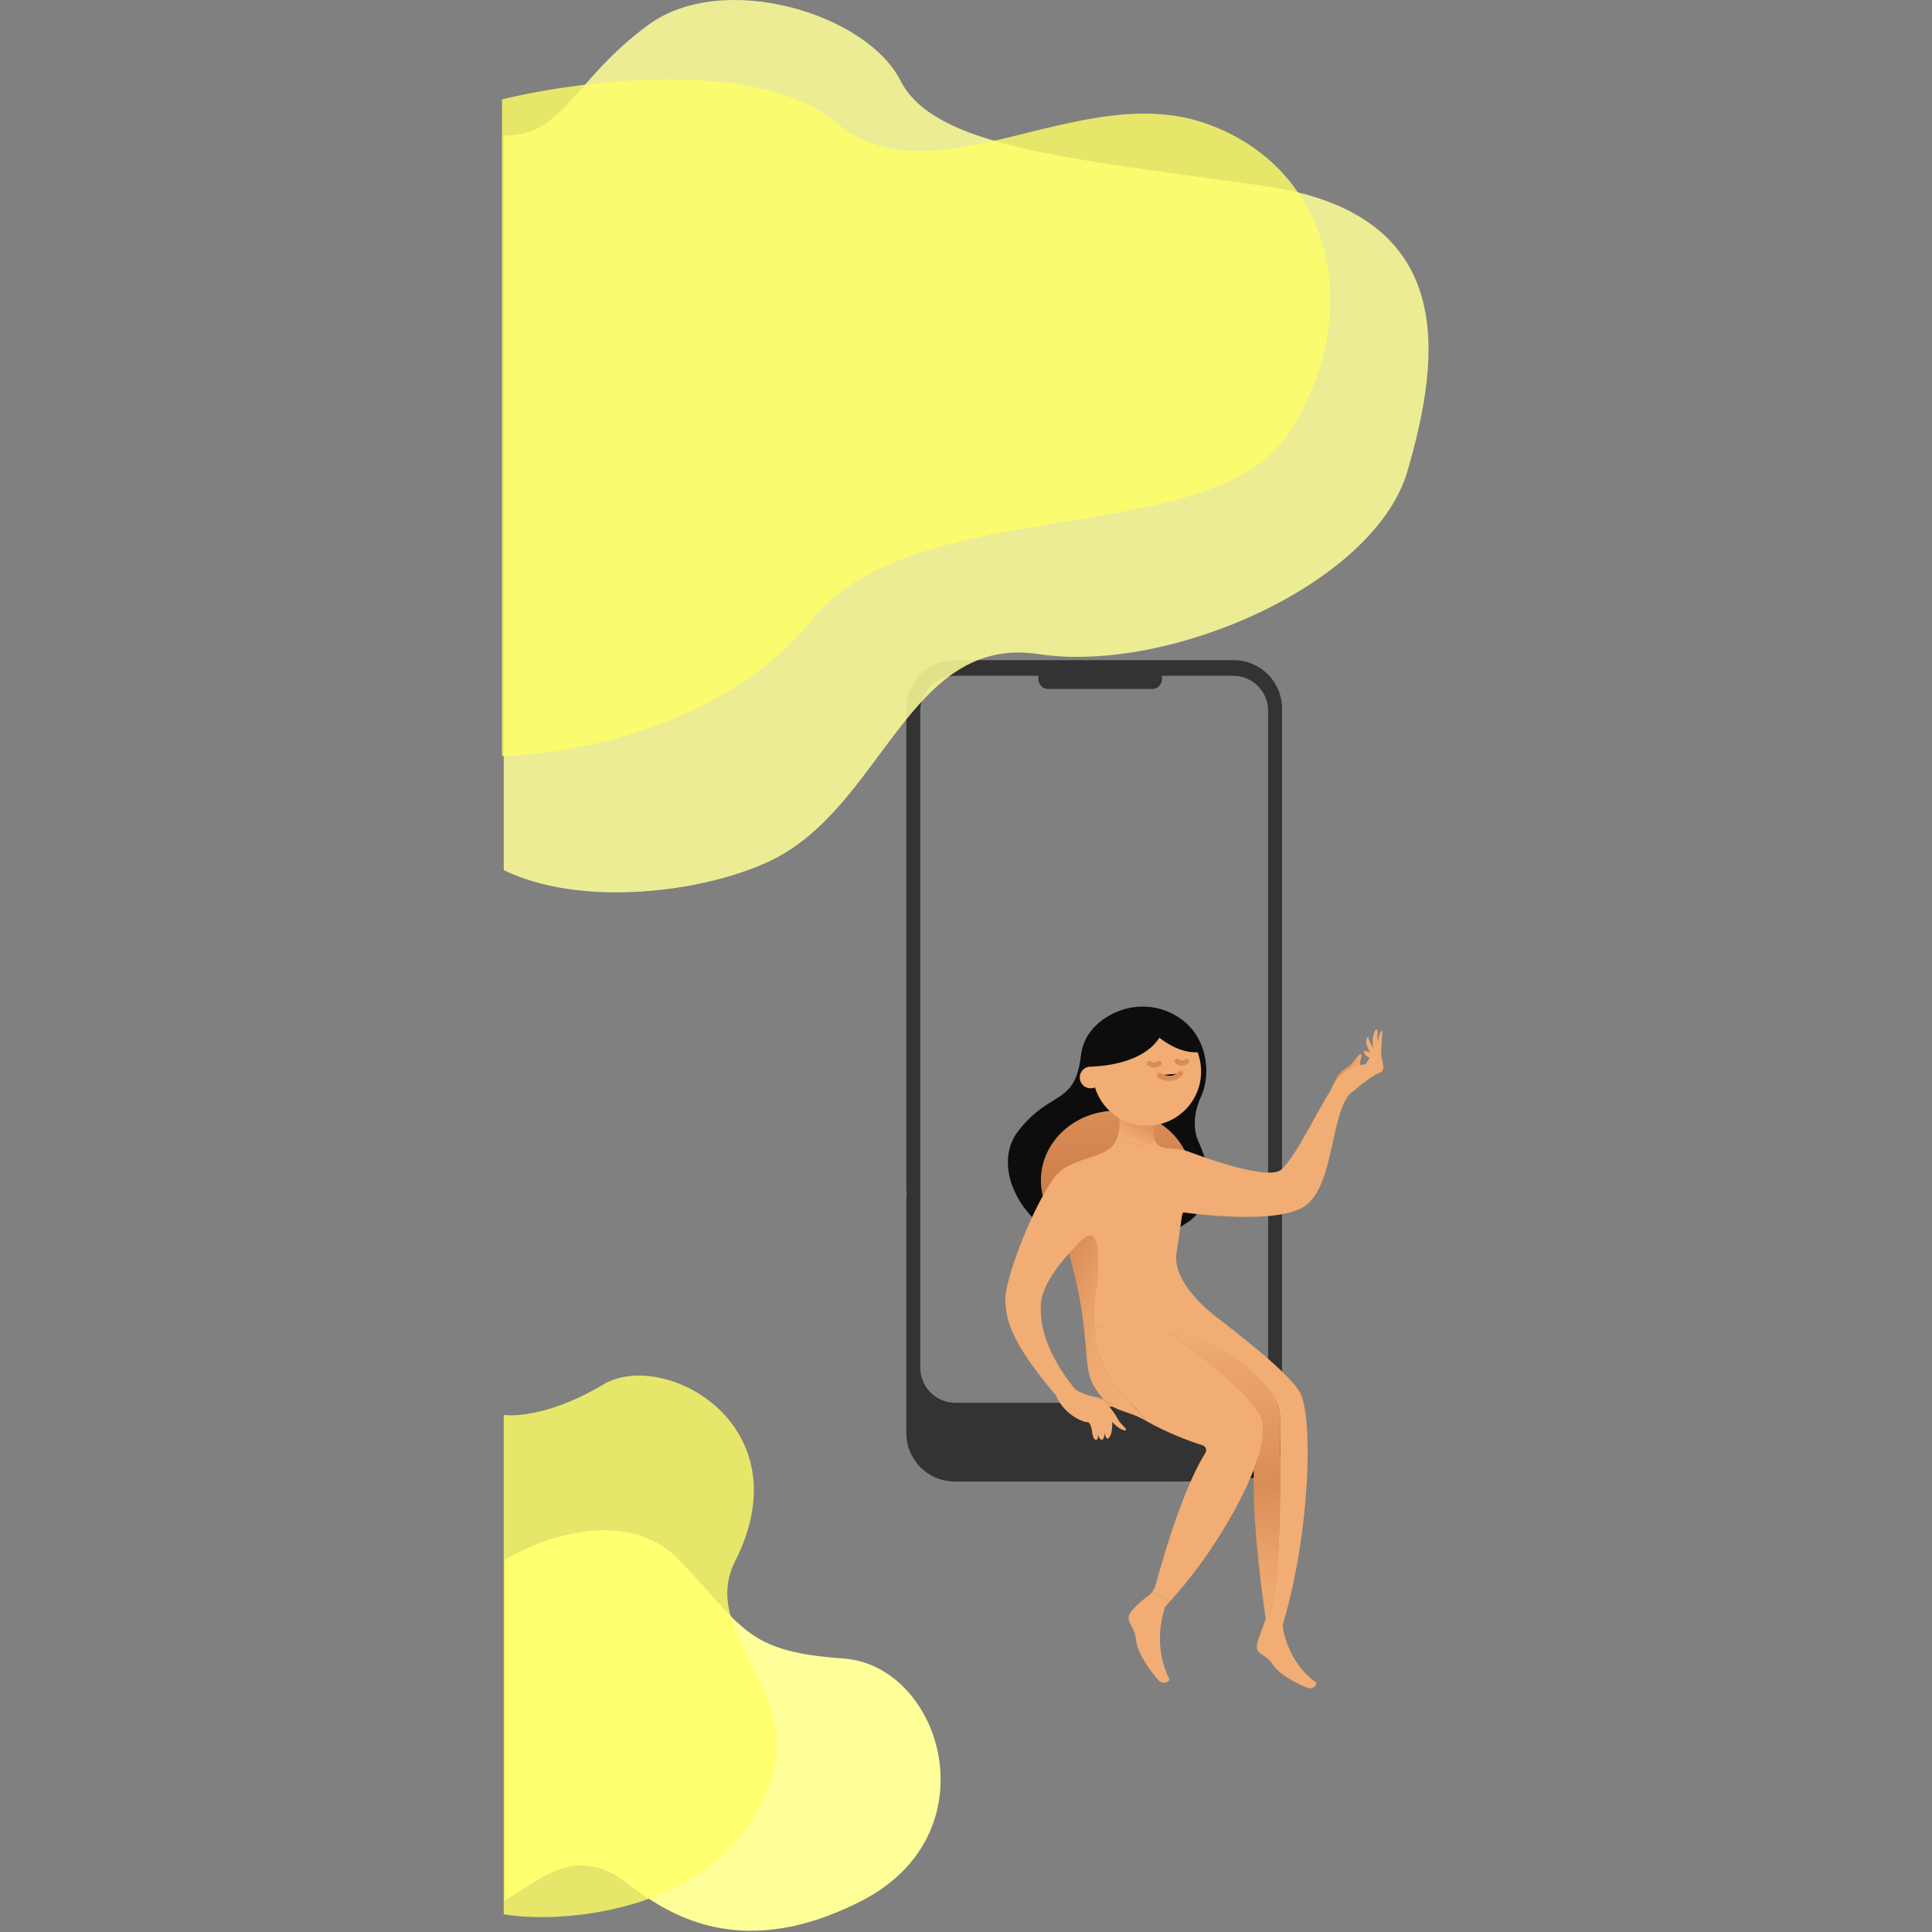 <svg id="SvgjsSvg1001" width="288" height="288" xmlns="http://www.w3.org/2000/svg" version="1.1" xmlns:xlink="http://www.w3.org/1999/xlink" xmlns:svgjs="http://svgjs.com/svgjs"><rect width="100%" height="100%" fill="#808080" stroke="none"/><defs id="SvgjsDefs1002"></defs><g id="SvgjsG1008" transform="matrix(1,0,0,1,0,0)"><svg xmlns="http://www.w3.org/2000/svg" width="288" height="288" fill="none" viewBox="0 0 537 1118"><g clip-path="url(#clip0)" fill="#000000" class="color000 svgShape"><path fill="#333333" d="M261.994 382.015H423.392C438.857 382.015 451.387 394.542 451.387 409.986V517.753V550.981V578.034V697.128V829.357C451.387 844.801 438.857 857.313 423.392 857.313H261.98C246.514 857.313 233.985 844.801 233.985 829.357V795.226V691.324C234.222 690.361 234.311 689.769 234.119 689.266C234.089 689.192 234.045 689.044 233.985 688.866V519.249V490.493V409.986C234 394.542 246.529 382.015 261.994 382.015ZM242.051 791.465C242.051 793.183 242.259 794.842 242.674 796.441C244.883 805.236 252.861 811.751 262.35 811.751H423.022C434.246 811.751 443.335 802.66 443.335 791.465V411.334C443.335 400.139 434.246 391.048 423.022 391.048H262.35C251.126 391.048 242.037 400.139 242.037 411.334V791.465H242.051Z" class="color3F83B2 svgShape"></path><path fill="#0d0d0d" d="M434.884 855.136C426.244 855.136 419.24 848.142 419.24 839.515C419.24 830.887 426.244 823.893 434.884 823.893C443.523 823.893 450.527 830.887 450.527 839.515C450.527 848.142 443.523 855.136 434.884 855.136Z" class="color16689D svgShape"></path><path fill="#333333" d="M316.041 398.703H376.241C379.354 398.703 381.905 396.156 381.905 393.047V392.069C381.905 388.96 379.354 386.413 376.241 386.413H316.041C312.927 386.413 310.377 388.96 310.377 392.069V393.047C310.377 396.156 312.927 398.703 316.041 398.703Z" class="color3F83B2 svgShape"></path><path fill="#f1ad73" d="M502.112 612.09L498.375 617.939L503.253 620.693L505.804 609.529C505.804 609.529 502.141 609.247 499.784 608.166C497.426 607.086 499.131 611.158 502.112 612.09Z" class="colorF1AD73 svgShape"></path><path fill="url(#paint0_linear)" d="M497.486 616.207C497.486 616.207 496.285 616.266 496.433 615.007C496.581 613.749 498.509 609.292 496.433 610.18C494.594 610.95 492.934 615.763 487.596 618.576C483.385 620.782 481.353 627.12 481.353 627.12L497.486 616.207Z"></path><path fill="#f1ad73" d="M506.323 605.279C506.323 605.279 507.539 597.475 508.932 596.439C510.326 595.402 508.146 604.79 508.932 614.341C509.718 623.906 506.323 605.279 506.323 605.279Z" class="colorF1AD73 svgShape"></path><path fill="#0d0d0d" d="M387.361 586.311C376.552 581.025 363.726 581.277 353.036 586.8C344.94 590.975 336.488 598.29 335.02 610.802C331.595 640.106 317.153 630.511 298.619 654.661C274.198 686.467 329.46 753.5 396.91 707.212C396.91 707.212 418.722 694.626 403.049 660.658C403.049 660.658 397.296 649.923 404.532 634.509C410.433 621.996 409.143 596.957 387.361 586.311Z" class="colorD98D56 svgShape"></path><path fill="url(#paint1_linear)" d="M355.556 723.382C331.415 723.382 311.845 705.323 311.845 683.047C311.845 660.77 331.415 642.712 355.556 642.712C379.697 642.712 399.268 660.77 399.268 683.047C399.268 705.323 379.697 723.382 355.556 723.382Z"></path><path fill="url(#paint2_linear)" d="M356.075 658.437C372.178 666.448 377.516 660.14 377.857 659.74C377.857 659.725 377.857 659.725 377.857 659.725C377.501 658.733 377.234 657.504 377.071 655.994C376.774 653.254 379.117 651.241 379.117 651.241L356.09 643.837C356.09 643.837 358.611 649.182 356.564 656.912C356.431 657.445 356.268 657.948 356.075 658.437Z"></path><path fill="#f1ad73" d="M340.625 629.785C337.144 629.785 334.323 626.967 334.323 623.492C334.323 620.016 337.144 617.199 340.625 617.199C344.105 617.199 346.927 620.016 346.927 623.492C346.927 626.967 344.105 629.785 340.625 629.785Z" class="colorF1AD73 svgShape"></path><path fill="#f1ad73" d="M373.156 651.433C355.82 651.433 341.767 637.399 341.767 620.086C341.767 602.774 355.82 588.739 373.156 588.739C390.493 588.739 404.546 602.774 404.546 620.086C404.546 637.399 390.493 651.433 373.156 651.433Z" class="colorF1AD73 svgShape"></path><path stroke="#d98d56" stroke-linecap="round" stroke-miterlimit="10" stroke-width="3" d="M374.654 615.333C374.654 615.333 377.442 617.584 380.214 615.333M380.407 622.219C380.407 622.219 386.931 626.928 392.595 621.212M390.638 614.163C390.638 614.163 393.426 616.414 396.198 614.163" fill="#000000" class="color000 svgShape colorStrokeD98D56 svgStroke"></path><path fill="#f1ad73" d="M332.707 693.871C346.526 650.737 397.622 672.134 397.622 672.134 397.622 672.134 393.189 707.049 390.312 725.085 387.628 741.935 410.033 759.615 413.058 761.91 413.146 761.999 413.25 762.073 413.354 762.147 413.354 762.162 413.384 762.177 413.384 762.177 420.368 767.448 431.117 775.785 440.815 784.106 450.527 792.458 459.171 800.794 461.914 806.095 469.224 820.162 468.083 885.625 451.713 940.59 451.713 940.59 453.255 957.899 467.104 970.382 467.104 970.382 469.328 972.573 470.826 973.328 471.241 973.536 471.27 973.98 471.122 974.498 470.485 976.571 468.097 977.519 466.096 976.704 460.965 974.602 450.334 969.686 446.197 963.452 440.666 955.101 433.994 958.477 438.027 947.638 441.986 936.991 441.956 936.754 441.956 936.754L442.327 936.917C452.232 923.902 450.156 836.746 450.156 818.948 450.156 800.972 415.415 782.107 404.621 776.347 393.826 770.587 383.136 771.979 383.136 771.979 383.136 771.979 355.616 761.688 344.51 768.1 343.324 768.796 342.211 769.551 341.263 770.425 340.343 766.308 339.735 762.295 339.646 758.668 339.543 755.129 339.913 751.945 340.907 749.369 346.586 734.561 344.02 716.408 338.653 716.408 333.285 716.408 330.854 735.761 330.854 735.761 330.097 722.094 328.259 707.775 332.707 693.871zM366.929 949.103C367.819 957.336 375.781 967.568 379.77 972.232 381.327 974.039 384.159 974.32 385.819 972.602 386.249 972.173 386.442 971.729 386.131 971.299 385.048 969.789 383.966 966.517 383.966 966.517 377.012 948.082 383.328 931.024 383.921 929.513L383.936 929.528C384.87 928.521 385.804 927.514 386.694 926.507L377.812 922.036 376.167 921.221C375.455 922.198 374.595 923.042 373.587 923.753 371.881 924.967 369.628 926.774 366.899 929.41 357.721 938.294 365.743 938.101 366.929 949.103z" class="colorF1AD73 svgShape"></path><path fill="#f1ad73" d="M341.307 770.439C342.508 775.681 344.272 781.086 346.289 786.135C350.07 795.582 354.755 803.696 358.388 806.865C366.751 814.165 372.119 821.628 372.445 822.087C372.445 822.102 372.46 822.102 372.46 822.102C385.745 829.713 399.031 834.362 405.377 836.332C407.245 836.924 408.061 839.115 407.023 840.774C393.989 861.356 382.023 903.112 378.257 917.031C377.842 918.556 377.16 919.978 376.196 921.236L377.842 922.051L386.724 926.523C408.98 901.957 426.15 872.609 435.017 850.665C440.192 837.842 442.564 827.551 441.423 822.205C438.264 807.398 375.01 762.917 375.01 762.917C375.01 762.917 355.675 761.703 344.554 768.1C343.353 768.796 342.256 769.566 341.307 770.439Z" class="colorF1AD73 svgShape"></path><path fill="url(#paint3_linear)" d="M328.096 725.351C341.292 771.624 335.435 789.807 342.167 801.446C352.101 818.607 358.744 814.254 372.445 822.072C372.119 821.613 366.751 814.15 358.403 806.85C354.756 803.667 350.07 795.552 346.289 786.135C344.258 781.086 341.292 762.828 343.501 749.235C346.052 733.584 345.889 714.882 340.521 714.882C335.154 714.897 328.096 725.351 328.096 725.351Z"></path><path fill="url(#paint4_linear)" d="M439.821 822.072C440.963 827.403 440.192 837.842 435.017 850.665C433.935 885.595 442.06 937.302 442.06 937.302C452.306 925.679 450.186 836.924 450.186 818.963C450.186 800.987 417.135 780.094 406.341 774.334C395.546 768.574 383.18 768.825 383.18 768.825C383.18 768.825 436.678 807.265 439.821 822.072Z"></path><path fill="url(#paint5_linear)" d="M333.137 807.368C333.137 807.368 342.464 807.575 346.259 809.027C349.862 810.404 352.902 811.751 355.111 811.988C355.749 812.062 355.764 814.046 352.991 814.046C350.218 814.046 347.801 813.35 344.851 812.121C341.9 810.877 333.137 807.368 333.137 807.368Z"></path><path fill="#f1ad73" d="M329.341 801.786C329.341 801.786 331.031 804.644 337.837 806.954C343.442 808.864 348.068 809.96 350.559 813.04L350.545 812.951C350.545 812.951 354.429 817.423 356.223 820.932C358.018 824.441 362.154 827.018 360.983 827.565C359.812 828.113 357.365 826.899 354.37 824.175C353.94 823.79 353.525 823.331 353.139 822.886C353.258 827.106 352.561 831.267 350.811 832.348C349.299 833.281 348.81 829.328 348.81 829.328C348.81 829.328 348.469 833.192 347.193 833.192C345.385 833.192 344.821 829.727 344.821 829.727C344.821 829.727 345.37 832.733 344.006 833.148C342.864 833.503 341.885 831.637 341.559 829.017C341.233 826.396 340.402 822.975 338.757 822.975C336.117 822.975 324.344 818.4 320.044 806.036C315.729 793.687 329.341 801.786 329.341 801.786Z" class="colorF1AD73 svgShape"></path><path fill="#f1ad73" d="M318.235 683.21C328.941 667.07 350.678 672.948 356.075 658.437C372.178 666.448 377.516 660.14 377.857 659.74C380.244 666.611 386.857 662.998 397.4 666.448C400.232 667.499 442.89 683.891 451.031 676.768C459.364 669.468 473.895 638.936 479.603 630.896C485.312 622.855 505.478 622.115 492.296 631.636C479.099 641.157 482.317 686.245 464.287 698.106C446.256 709.966 389.096 700.875 389.096 700.875C389.096 700.875 388.859 693.93 389.363 686.275L363.533 694.226C363.533 694.226 313.831 729.231 311.874 754.27C309.665 782.507 336.058 808.79 336.058 808.79L324.418 811.929C290.878 773.948 292.035 760.903 291.279 752.848C290.33 742.794 304.683 703.688 318.235 683.21Z" class="colorF1AD73 svgShape"></path><path fill="#0d0d0d" d="M340.625 617.199C340.625 617.199 369.672 617.377 380.407 600.481C380.407 600.481 391.587 610.003 403.064 608.848C403.064 608.848 400.854 599.252 395.131 595.018C389.408 590.797 379.71 584.578 367.018 587.318C354.326 590.057 340.595 603.709 340.625 607.693C340.655 611.661 340.625 617.199 340.625 617.199Z" class="colorD98D56 svgShape"></path><path fill="#f1ad73" d="M479.604 630.895C483.399 620.056 493.749 616.355 497.471 616.221C501.207 616.073 505.744 611.231 505.744 611.231C500.688 601.473 507.376 590.116 506.634 598.749C505.893 607.367 513.336 618.813 508.117 620.649C502.912 622.485 492.281 631.651 492.281 631.651L479.604 630.895Z" class="colorF1AD73 svgShape"></path><path fill="#f1ad73" d="M502.156 619.42L506.975 611.32C506.975 611.32 501.533 602.599 501.4 600.6C501.296 599.149 498.494 601.607 501.296 606.937C503.758 611.631 504.41 612.312 501.682 614.889C498.953 617.465 502.156 619.42 502.156 619.42Z" class="colorF1AD73 svgShape"></path></g><path fill="#ffff99" fill-opacity=".85" d="M154.5 498.515C116 516.515 45.833 525.348 1 503.515V78.515C36 78.515 41 46.515 84.5 14.515C128 -17.485 211 8.015 230.5 46.515C250 85.015 326.5 91.515 440.5 107.515C554.5 123.515 543 207.015 524 272.515C505 338.015 386 390.015 310.5 378.515C235 367.015 220.643 467.591 154.5 498.515Z" class="colorFFEFE0 svgShape"></path><path fill="#ffff66" fill-opacity=".8" d="M178.5 359.515C129.3 420.715 39 437.015 0 437.515V57.515C45.833 46.348 148.7 33.415 193.5 71.015C249.5 118.015 333 46.515 406 71.015C479 95.515 501 179.015 456 249.515C411 320.015 240 283.015 178.5 359.515Z" class="colorFFEAD3 svgShape"></path><path fill="#ffff99" d="M102.5 902.731C72.5 871.531 22.667 889.731 1.5 902.731V1099.73C20.167 1089.73 41 1066.73 71 1088.73C89.796 1102.51 133 1138.73 208.5 1099.73C284 1060.73 254.5 963.731 197.5 959.731C140.5 955.731 140 941.731 102.5 902.731Z" class="colorFFECDB svgShape"></path><path fill="#ffff66" fill-opacity=".8" d="M141 1058.73C106 1107.73 31.167 1113.06 1 1107.73V818.73C8.5 819.897 30.5 818.03 58.5 801.23C93.5 780.23 174.854 824.334 135 903.23C110.5 951.731 193.857 984.73 141 1058.73Z" class="colorFFEAD5 svgShape"></path><defs><linearGradient id="paint0_linear" x1="497.481" x2="481.343" y1="618.583" y2="618.583" gradientUnits="userSpaceOnUse"><stop stop-color="#f1ad73" class="stopColorF1AD73 svgShape"></stop><stop offset=".008" stop-color="#f0ad73" class="stopColorF0AD73 svgShape"></stop><stop offset=".611" stop-color="#df955d" class="stopColorDF955D svgShape"></stop><stop offset="1" stop-color="#d98d56" class="stopColorD98D56 svgShape"></stop></linearGradient><linearGradient id="paint1_linear" x1="355.563" x2="355.563" y1="642.714" y2="723.39" gradientUnits="userSpaceOnUse"><stop stop-color="#d98d56" class="stopColorD98D56 svgShape"></stop><stop offset="1" stop-color="#c57543" class="stopColorC57543 svgShape"></stop></linearGradient><linearGradient id="paint2_linear" x1="361.359" x2="370.227" y1="661.483" y2="646.101" gradientUnits="userSpaceOnUse"><stop offset=".19" stop-color="#f1ad73" class="stopColorF1AD73 svgShape"></stop><stop offset=".661" stop-color="#e49c63" class="stopColorE49C63 svgShape"></stop><stop offset="1" stop-color="#d98d56" class="stopColorD98D56 svgShape"></stop></linearGradient><linearGradient id="paint3_linear" x1="390.024" x2="316.538" y1="784.435" y2="750.121" gradientUnits="userSpaceOnUse"><stop offset=".19" stop-color="#f1ad73" class="stopColorF1AD73 svgShape"></stop><stop offset=".504" stop-color="#eeaa70" class="stopColorEEAA70 svgShape"></stop><stop offset=".765" stop-color="#e69e65" class="stopColorE69E65 svgShape"></stop><stop offset="1" stop-color="#d98d56" class="stopColorD98D56 svgShape"></stop></linearGradient><linearGradient id="paint4_linear" x1="416.771" x2="416.771" y1="768.815" y2="937.299" gradientUnits="userSpaceOnUse"><stop stop-color="#f1ad73" class="stopColorF1AD73 svgShape"></stop><stop offset=".539" stop-color="#d98d56" class="stopColorD98D56 svgShape"></stop><stop offset=".602" stop-color="#de935b" class="stopColorDE935B svgShape"></stop><stop offset=".833" stop-color="#eca66d" class="stopColorECA66D svgShape"></stop><stop offset="1" stop-color="#f1ad73" class="stopColorF1AD73 svgShape"></stop></linearGradient><linearGradient id="paint5_linear" x1="355.46" x2="333.137" y1="810.706" y2="810.706" gradientUnits="userSpaceOnUse"><stop stop-color="#f1ad73" class="stopColorF1AD73 svgShape"></stop><stop offset=".008" stop-color="#f0ad73" class="stopColorF0AD73 svgShape"></stop><stop offset=".611" stop-color="#df955d" class="stopColorDF955D svgShape"></stop><stop offset="1" stop-color="#d98d56" class="stopColorD98D56 svgShape"></stop></linearGradient><clipPath id="clip0"><rect width="276" height="595" fill="#ffffff" transform="matrix(-1 0 0 1 510 382.015)" class="colorfff svgShape"></rect></clipPath></defs></svg></g></svg>